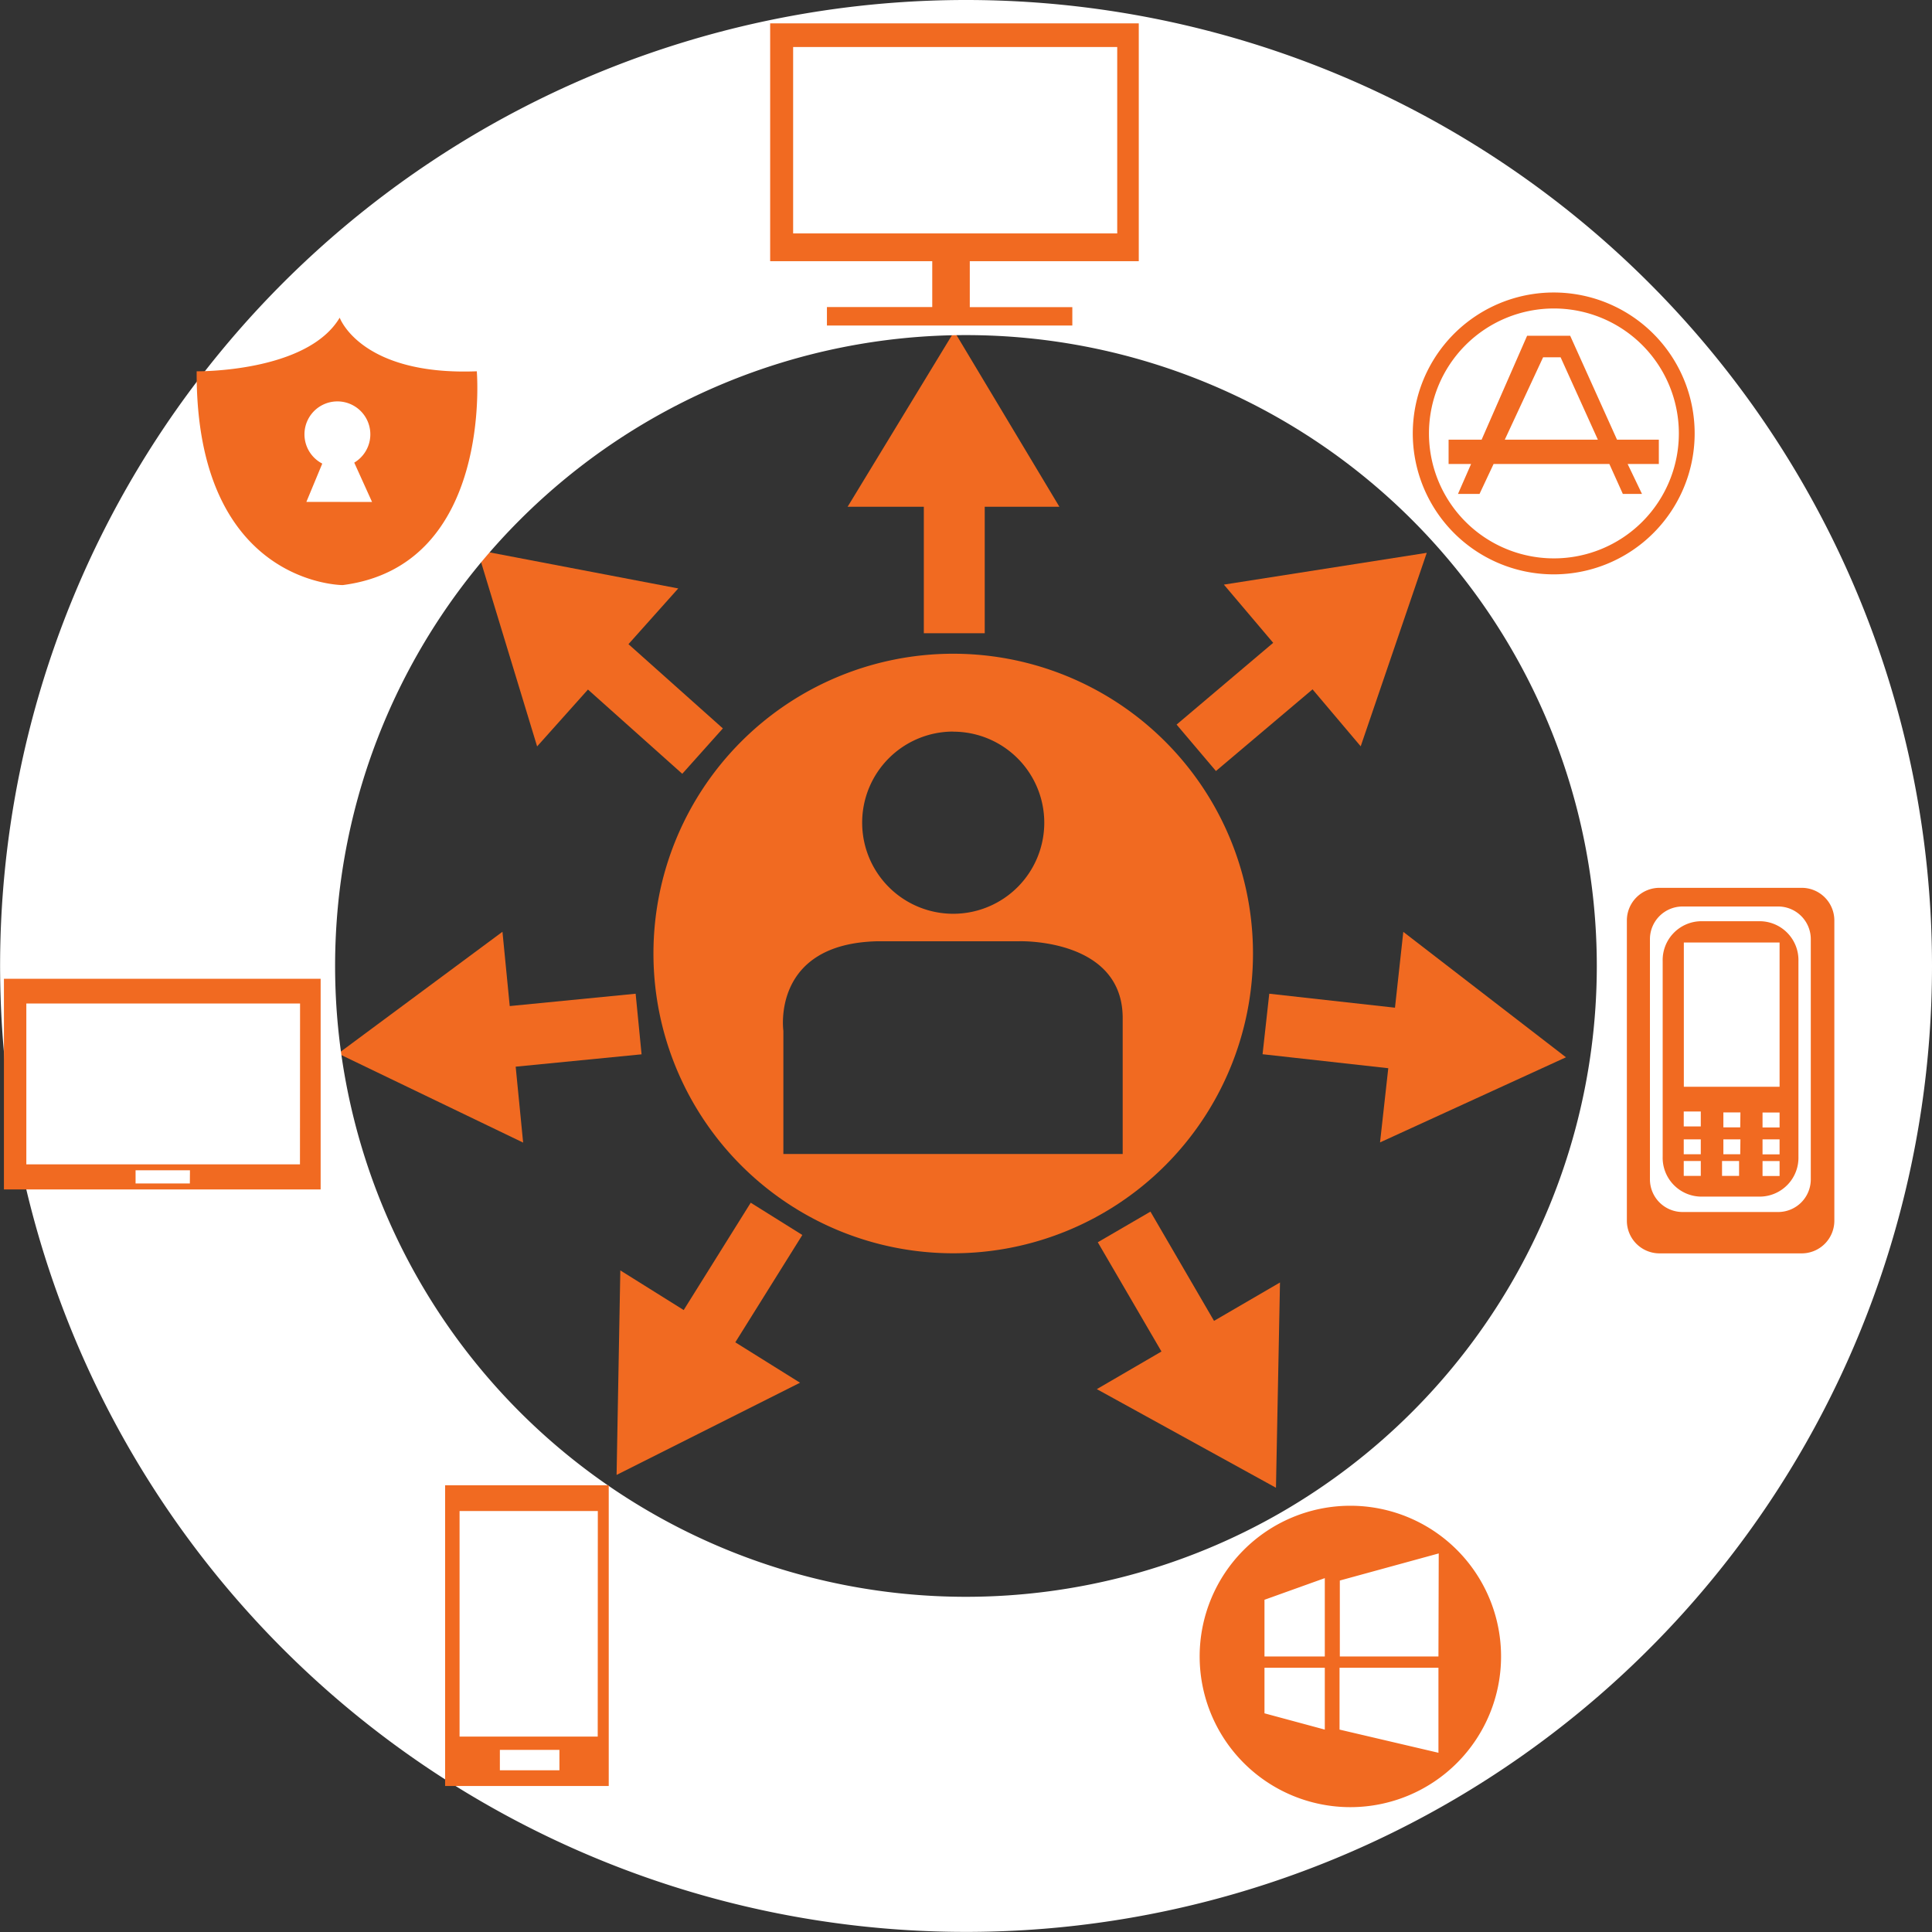 <svg xmlns="http://www.w3.org/2000/svg" viewBox="0 0 201.79 201.79"><rect x="0" y="0" width="201.79" height="201.79" fill="#333333" stroke="none"/><defs><style>.cls-1{fill:#f16a21;}.cls-2{fill:none;}.cls-3{fill:#fff;}</style></defs><title>Asset 24</title><g id="Layer_2" data-name="Layer 2"><g id="Layer_1-2" data-name="Layer 1"><path class="cls-1" d="M99.56,68.28a31.31,31.31,0,1,0,31.31,31.31A31.31,31.31,0,0,0,99.56,68.28Zm0,8.14a9.51,9.51,0,1,1-9.51,9.51A9.51,9.51,0,0,1,99.59,76.41ZM81.82,120.53l0-12.87s-1.3-9.13,9.89-9.35h14.79s10.87-.33,10.76,8.15v14.07Z"/><polygon class="cls-1" points="110.65 52.93 99.67 34.61 88.53 52.93 96.49 52.93 96.49 66.14 102.85 66.14 102.85 52.93 110.65 52.93"/><polygon class="cls-1" points="70.84 61.46 49.86 57.45 56.1 77.96 61.41 72.02 71.26 80.82 75.5 76.08 65.64 67.28 70.84 61.46"/><polygon class="cls-1" points="142.12 77.95 149.02 57.74 127.83 61.06 132.98 67.14 122.89 75.68 127 80.53 137.09 72 142.12 77.95"/><polygon class="cls-1" points="52.48 97.32 35.32 110.04 54.64 119.34 53.86 111.41 67.01 110.12 66.39 103.79 53.24 105.08 52.48 97.32"/><polygon class="cls-1" points="64.79 132.69 64.4 154.05 83.56 144.42 76.8 140.2 83.8 128.99 78.41 125.62 71.41 136.83 64.79 132.69"/><polygon class="cls-1" points="114.56 145.09 133.27 155.39 133.69 133.95 126.8 137.96 120.16 126.55 114.66 129.75 121.31 141.16 114.56 145.09"/><polygon class="cls-1" points="144.14 119.32 163.56 110.43 146.57 97.33 145.7 105.25 132.57 103.79 131.87 110.11 145 111.57 144.14 119.32"/><circle class="cls-2" cx="99.59" cy="99.59" r="94.59"/><path class="cls-3" d="M100.89,0A100.89,100.89,0,1,0,201.79,100.89,100.89,100.89,0,0,0,100.89,0Zm0,166.78a65.89,65.89,0,1,1,65.89-65.89A65.89,65.89,0,0,1,100.88,166.78Z"/><path class="cls-1" d="M118.94,27.28V2.44H80.44V27.28H97.37v4.79h-11V34H112V32.08H101.29V27.28ZM82.84,4.91h33.85V24.38H82.84Z"/><path class="cls-1" d="M49.8,38.78c-12.14.47-14.32-5.6-14.32-5.6-3.42,5.76-14.94,5.6-14.94,5.6C20.44,61.14,35.8,61.11,35.8,61.11,51.52,59.09,49.8,38.78,49.8,38.78ZM32,52.42l1.66-4A3.44,3.44,0,1,1,37,48.32l1.86,4.11Z"/><path class="cls-1" d="M.41,102.23v22H33.49v-22Zm19.42,21.38H14.16v-1.38h5.68Zm11.5-2H2.75V104.81H31.34Z"/><path class="cls-1" d="M46.49,155.13v31.41H63.58V155.13ZM58.43,184.9H52.21v-2.13h6.22Zm4-3.52H48V157.82H62.44Z"/><path class="cls-1" d="M141,157.27A15.74,15.74,0,1,0,156.78,173,15.74,15.74,0,0,0,141,157.27Zm-2.63,23.38-6.3-1.7v-4.76h6.3Zm0-7.64h-6.3v-5.92l6.3-2.26Zm11.87,10.06-10.33-2.42v-6.46h10.33Zm0-10.06H139.94v-7.93l10.33-2.83Z"/><path class="cls-1" d="M188.18,92.73H173.32a3.41,3.41,0,0,0-3.4,3.4v31.38a3.41,3.41,0,0,0,3.4,3.4h14.87a3.41,3.41,0,0,0,3.4-3.4V96.12A3.41,3.41,0,0,0,188.18,92.73Zm.95,30.46a3.41,3.41,0,0,1-3.4,3.4h-10a3.41,3.41,0,0,1-3.4-3.4V98.08a3.41,3.41,0,0,1,3.4-3.4h10a3.41,3.41,0,0,1,3.4,3.4Z"/><path class="cls-1" d="M183.93,96.22h-6.36a4.06,4.06,0,0,0-3.91,4.17v20.42a4.06,4.06,0,0,0,3.91,4.17h6.36a4.06,4.06,0,0,0,3.91-4.17V100.39A4.06,4.06,0,0,0,183.93,96.22Zm-6.29,26.6h-1.78v-1.56h1.78Zm0-2.26h-1.78V119h1.78Zm0-2.91h-1.78v-1.56h1.78Zm4,5.17h-1.78v-1.56h1.78Zm.12-2.26H180V119h1.78Zm0-2.81H180v-1.56h1.78Zm4.11,5.08h-1.78v-1.56h1.78Zm0-2.26h-1.78V119h1.78Zm0-2.81h-1.78v-1.56h1.78Zm0-4.25h-10V98.44h10Z"/><path class="cls-1" d="M168.89,45.92,164,35.07h-4.5l-4.75,10.85H151.3v2.54h2.35l-1.37,3.13h2.25L156,48.46h12.09l1.41,3.13h2L170,48.46h3.26V45.92Zm-11.72,0,4-8.6H163l3.89,8.6Z"/><path class="cls-1" d="M162.3,30.55A14.72,14.72,0,1,0,177,45.27,14.72,14.72,0,0,0,162.3,30.55Zm0,27.77a13.05,13.05,0,1,1,13.05-13.05A13.05,13.05,0,0,1,162.3,58.32Z"/></g></g></svg>